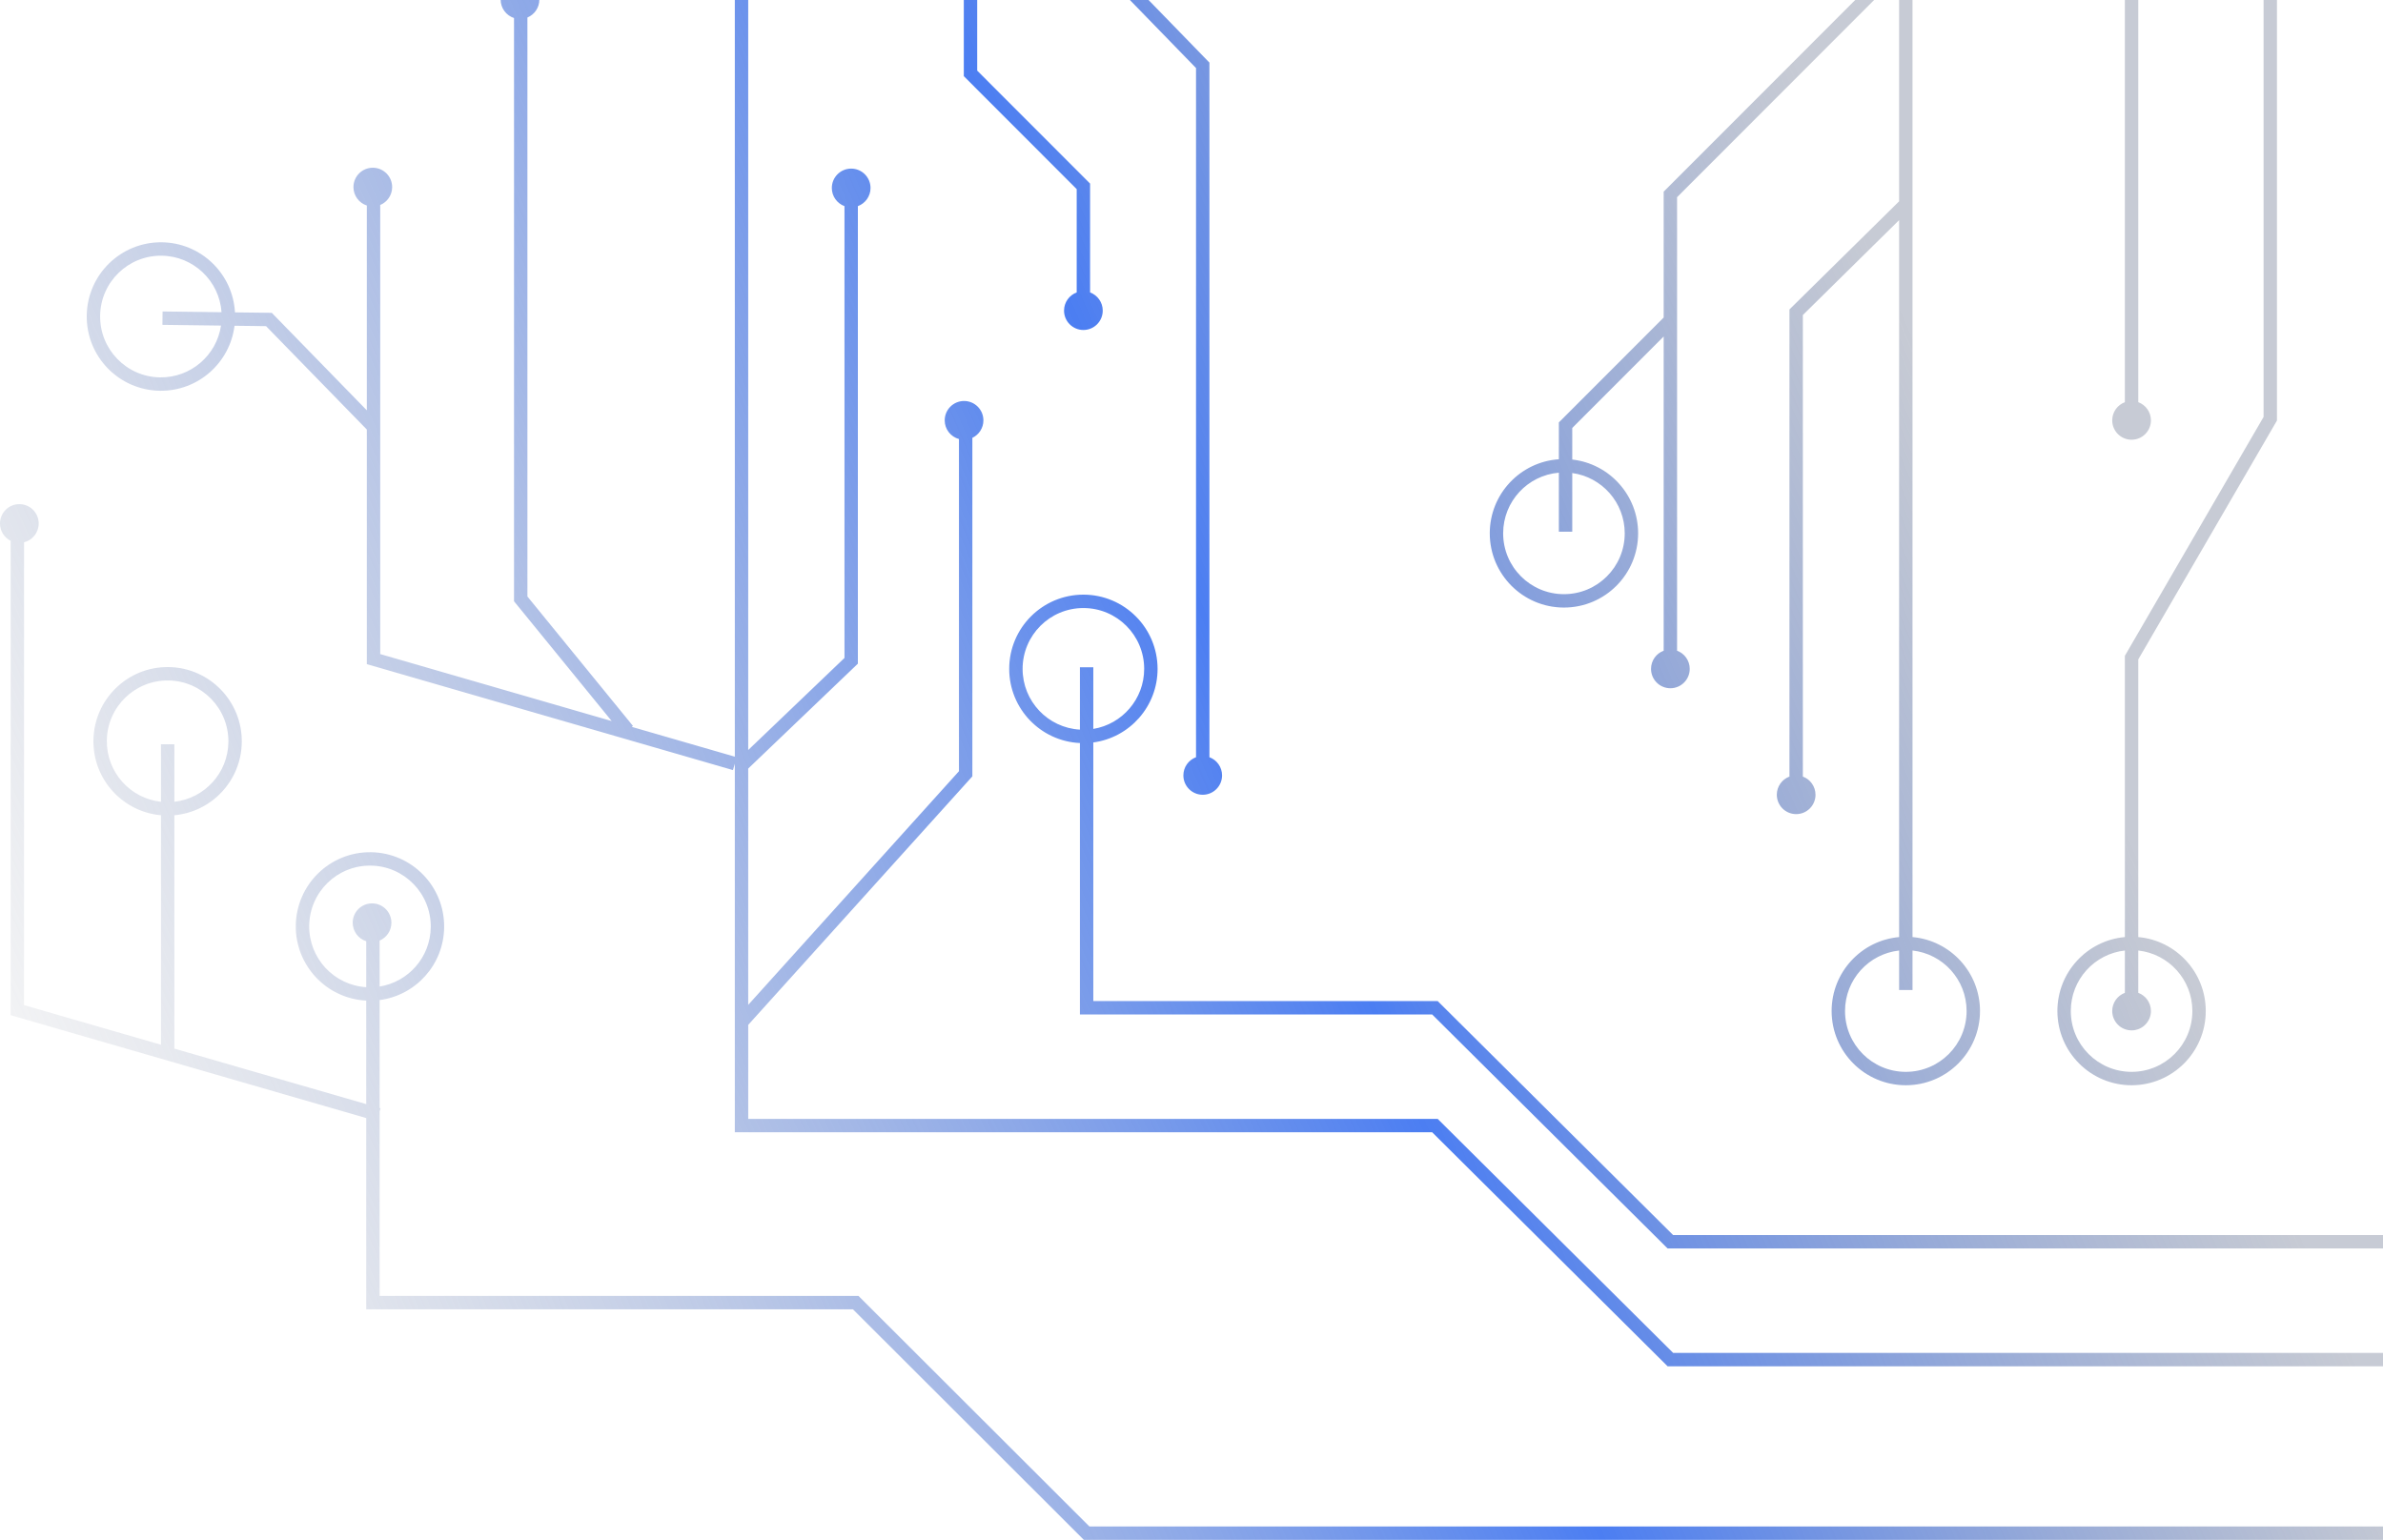 <svg width="328" height="212" viewBox="0 0 328 212" fill="none" xmlns="http://www.w3.org/2000/svg">
<path fill-rule="evenodd" clip-rule="evenodd" d="M101.142 154.964V105.14L100.886 106.022L51.156 91.628L50.49 91.435V90.742V59.135L36.621 44.903L32.279 44.849C31.648 49.947 27.273 53.863 22.02 53.798C16.382 53.728 11.868 49.096 11.938 43.452C12.008 37.808 16.636 33.289 22.274 33.359C27.678 33.426 32.049 37.684 32.342 43.006L37.026 43.064L37.408 43.069L37.675 43.342L50.49 56.493V28.295C49.421 27.948 48.649 26.944 48.649 25.759C48.649 24.286 49.841 23.093 51.312 23.093C52.783 23.093 53.976 24.286 53.976 25.759C53.976 26.869 53.298 27.821 52.334 28.222V90.049L84.195 99.271L70.958 83.033L70.751 82.778V82.45V2.483C69.682 2.136 68.91 1.132 68.91 -0.053C68.91 -1.526 70.102 -2.72 71.573 -2.72C73.044 -2.72 74.237 -1.526 74.237 -0.053C74.237 1.057 73.559 2.009 72.594 2.41V82.122L87.122 99.944L86.964 100.073L101.142 104.176V-23H102.985V103.261L116.235 90.583V28.381C115.219 28.005 114.494 27.027 114.494 25.879C114.494 24.406 115.686 23.213 117.157 23.213C118.628 23.213 119.821 24.406 119.821 25.879C119.821 27.027 119.096 28.005 118.079 28.381V90.977V91.371L117.794 91.643L102.985 105.812V138.346L131.995 106.175V60.446C130.863 60.138 130.031 59.102 130.031 57.873C130.031 56.4 131.223 55.206 132.695 55.206C134.166 55.206 135.358 56.4 135.358 57.873C135.358 58.935 134.737 59.853 133.838 60.281V106.53V106.884L133.601 107.147L102.985 141.1V154.042H149.563H197.507H197.887L198.157 154.31L230.293 186.258H328.242V188.102H229.913H229.533L229.263 187.834L197.127 155.886H149.563H102.064H101.142V154.964ZM22.378 42.882L30.493 42.983C30.192 38.678 26.635 35.257 22.252 35.203C17.633 35.145 13.839 38.847 13.782 43.474C13.724 48.102 17.425 51.897 22.043 51.955C26.275 52.007 29.814 48.905 30.422 44.826L22.355 44.725L22.378 42.882ZM263.241 -22.333V129.011C268.448 129.477 272.53 133.856 272.53 139.19C272.53 144.834 267.958 149.41 262.319 149.41C256.681 149.41 252.109 144.834 252.109 139.19C252.109 133.856 256.191 129.477 261.398 129.011V30.305L248.148 43.373V106.915C249.165 107.291 249.89 108.269 249.89 109.417C249.89 110.89 248.697 112.084 247.226 112.084C245.755 112.084 244.563 110.89 244.563 109.417C244.563 108.269 245.288 107.291 246.304 106.915V42.987V42.601L246.579 42.331L261.398 27.715V-3.443L230.835 27.149V89.585C231.852 89.961 232.577 90.939 232.577 92.088C232.577 93.56 231.384 94.754 229.913 94.754C228.442 94.754 227.25 93.56 227.25 92.088C227.25 90.939 227.975 89.961 228.991 89.585V46.325L216.408 58.921V63.268C221.508 63.837 225.474 68.168 225.474 73.425C225.474 79.07 220.903 83.645 215.264 83.645C209.625 83.645 205.054 79.07 205.054 73.425C205.054 68.016 209.251 63.589 214.564 63.228V58.539V58.158L214.834 57.888L228.991 43.716V26.768V26.386L229.261 26.116L261.398 -6.052V-22.333H263.241ZM214.564 65.078C210.272 65.433 206.897 69.033 206.897 73.425C206.897 78.053 210.645 81.802 215.264 81.802C219.883 81.802 223.63 78.053 223.63 73.425C223.63 69.186 220.486 65.684 216.408 65.126V73.203H214.564V65.078ZM261.398 136.301V130.863C257.212 131.323 253.953 134.874 253.953 139.19C253.953 143.818 257.7 147.566 262.319 147.566C266.938 147.566 270.686 143.818 270.686 139.19C270.686 134.874 267.427 131.323 263.241 130.863V136.301H261.398ZM290.73 57.873C290.73 56.724 291.455 55.746 292.472 55.37V-22.333H294.316V55.37C295.333 55.746 296.058 56.724 296.058 57.873C296.058 59.345 294.865 60.539 293.394 60.539C291.923 60.539 290.73 59.345 290.73 57.873ZM313.405 57.651V-22.333H311.561V57.403L292.597 90.07L292.472 90.285V90.533V129.011C287.265 129.477 283.184 133.856 283.184 139.19C283.184 144.834 287.755 149.41 293.394 149.41C299.033 149.41 303.604 144.834 303.604 139.19C303.604 133.856 299.523 129.477 294.316 129.011V90.781L313.28 58.113L313.405 57.899V57.651ZM292.472 130.863V136.688C291.456 137.063 290.73 138.042 290.73 139.19C290.73 140.662 291.923 141.856 293.394 141.856C294.865 141.856 296.058 140.662 296.058 139.19C296.058 138.042 295.333 137.063 294.316 136.688V130.863C298.502 131.323 301.761 134.874 301.761 139.19C301.761 143.818 298.013 147.566 293.394 147.566C288.775 147.566 285.028 143.818 285.028 139.19C285.028 134.874 288.287 131.323 292.472 130.863ZM148.641 102.297V138.745V139.667H149.563H197.127L229.263 171.614L229.533 171.882H229.913H328.242V170.039H230.293L198.157 138.091L197.887 137.823H197.507H150.485V102.217C155.478 101.549 159.33 97.269 159.33 92.088C159.33 86.444 154.759 81.868 149.12 81.868C143.481 81.868 138.909 86.444 138.909 92.088C138.909 97.572 143.224 102.047 148.641 102.297ZM150.485 100.353V91.865H148.641V100.451C144.245 100.203 140.753 96.555 140.753 92.088C140.753 87.46 144.501 83.711 149.12 83.711C153.739 83.711 157.486 87.46 157.486 92.088C157.486 96.25 154.455 99.701 150.485 100.353ZM50.409 153.93V179.339V180.261H51.331H117.402L148.912 211.73L149.182 212H149.563H229.913H328.242V210.156H229.913H149.945L118.435 178.687L118.165 178.417H117.783H52.253V153L52.375 152.579L52.253 152.544V137.684C57.211 137.039 61.069 132.826 61.133 127.677C61.203 122.033 56.689 117.401 51.051 117.33C45.412 117.26 40.785 121.779 40.714 127.423C40.646 132.937 44.953 137.485 50.409 137.757V152.01L24.001 144.367V112.237C29.149 111.771 33.214 107.472 33.279 102.185C33.349 96.541 28.835 91.909 23.197 91.839C17.558 91.769 12.93 96.287 12.86 101.931C12.793 107.311 16.891 111.771 22.157 112.238V143.833L3.309 138.378V74.66C4.468 74.371 5.327 73.323 5.327 72.073C5.327 70.601 4.135 69.407 2.664 69.407C1.192 69.407 -2.52724e-05 70.601 -2.52724e-05 72.073C-2.52724e-05 73.114 0.596 74.016 1.466 74.455V139.071V139.764L2.131 139.956L50.409 153.93ZM31.436 102.163C31.383 106.439 28.138 109.925 24.001 110.384V102.466H22.157V110.385C17.923 109.925 14.65 106.308 14.704 101.954C14.761 97.327 18.555 93.625 23.174 93.683C27.792 93.74 31.493 97.535 31.436 102.163ZM50.409 135.911C45.984 135.641 42.502 131.935 42.558 127.446C42.615 122.818 46.409 119.116 51.028 119.174C55.647 119.231 59.347 123.026 59.29 127.654C59.238 131.792 56.199 135.19 52.253 135.821V129.493C53.205 129.087 53.873 128.141 53.873 127.039C53.873 125.567 52.68 124.373 51.209 124.373C49.738 124.373 48.546 125.567 48.546 127.039C48.546 128.232 49.329 129.243 50.409 129.583V135.911ZM150.707 -22.555V-7.599L166.206 8.352L166.467 8.62V8.994V104.25C167.483 104.625 168.208 105.604 168.208 106.752C168.208 108.224 167.016 109.418 165.545 109.418C164.074 109.418 162.881 108.224 162.881 106.752C162.881 105.604 163.606 104.625 164.623 104.25V9.368L149.124 -6.583L148.864 -6.851V-7.225V-22.555H150.707ZM134.504 9.723V-22.778H132.66V10.104V10.486L132.93 10.756L148.198 26.038V40.262C147.181 40.638 146.456 41.616 146.456 42.764C146.456 44.237 147.649 45.431 149.12 45.431C150.591 45.431 151.783 44.237 151.783 42.764C151.783 41.616 151.058 40.638 150.041 40.262V25.657V25.275L149.772 25.005L134.504 9.723Z" fill="url(#paint0_linear_2_187)"/>
<defs>
<linearGradient id="paint0_linear_2_187" x1="540.5" y1="-61.5" x2="-75.807" y2="204.447" gradientUnits="userSpaceOnUse">
<stop offset="0.443" stop-color="#8A92A6" stop-opacity="0.48"/>
<stop offset="0.599" stop-color="#4C7EF2"/>
<stop offset="0.89" stop-color="#ADADAD" stop-opacity="0.03"/>
</linearGradient>
</defs>
</svg>
